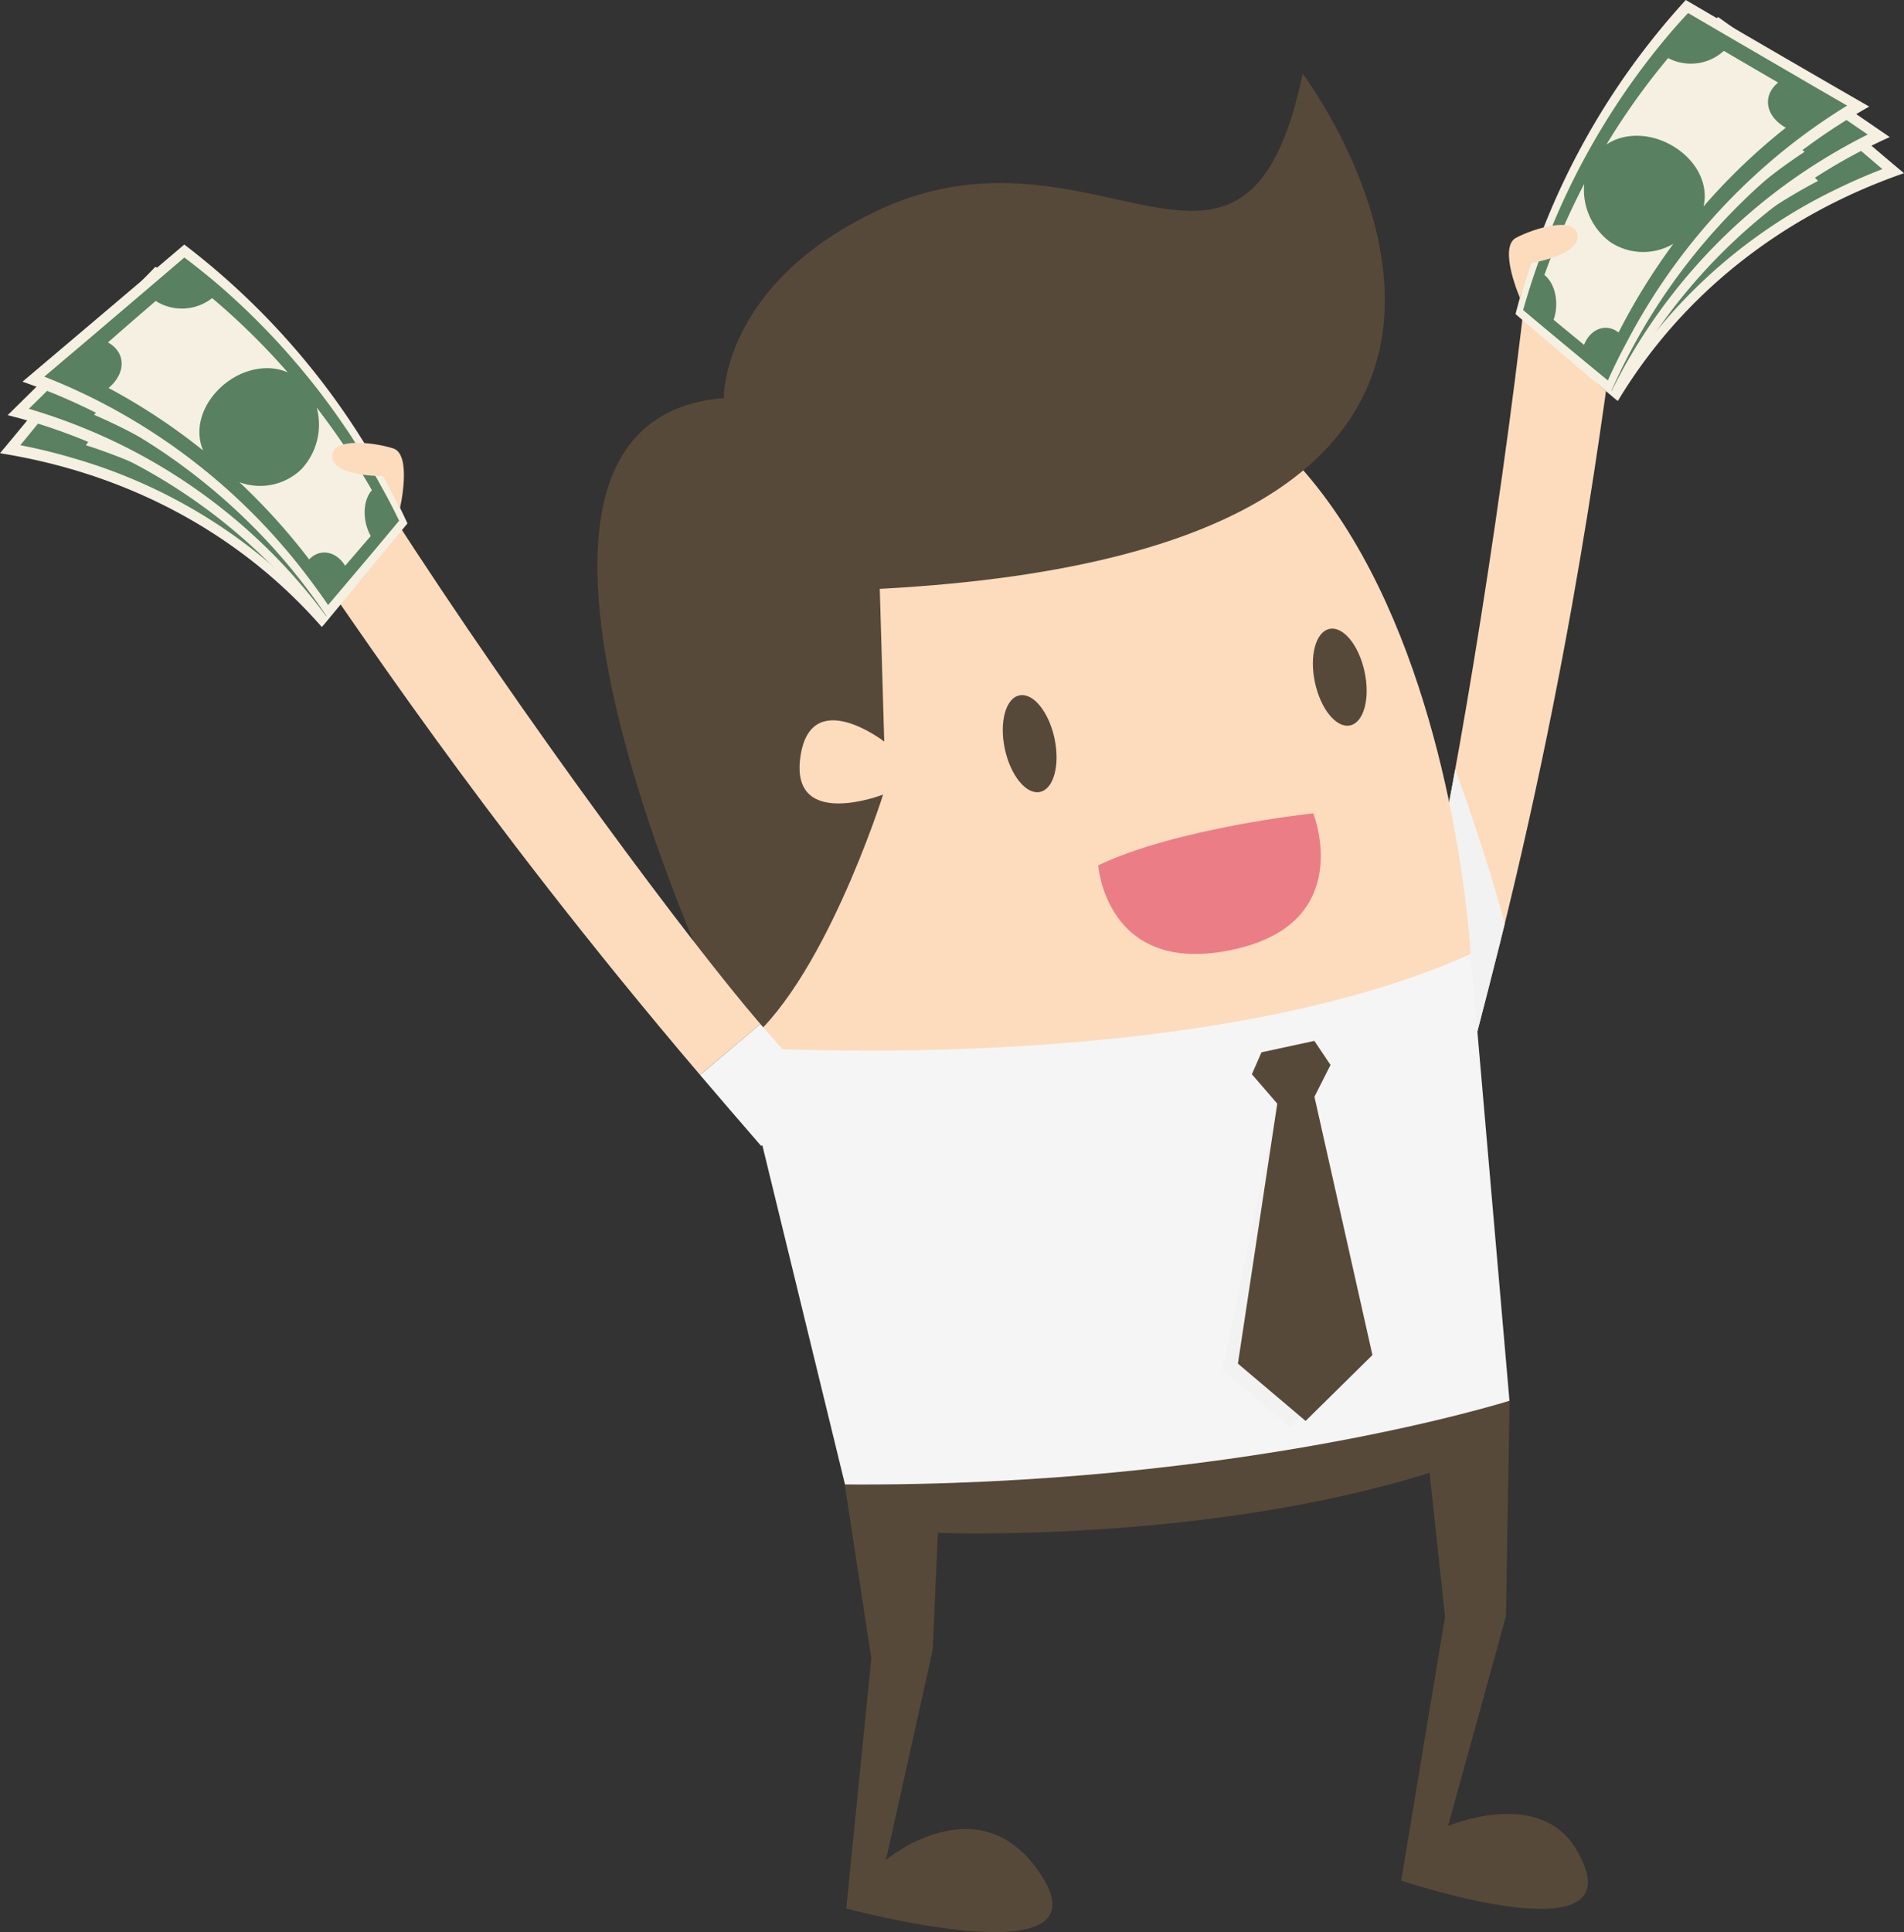 <svg xmlns="http://www.w3.org/2000/svg" viewBox="0 0 303.74 308.13"><rect x="0" y="0" width="303.74" height="308.13" fill="#333333" stroke="none"/><defs><style>.cls-1{isolation:isolate;}.cls-2{fill:#f5f5f5;}.cls-3{fill:#fddcbe;}.cls-4{fill:#f5f0e1;}.cls-5{fill:none;}.cls-6{fill:#598060;}.cls-7,.cls-9{fill:#f2f2f2;}.cls-7{mix-blend-mode:multiply;}.cls-8{fill:#574939;}.cls-10{fill:#eb7d86;}</style></defs><title>finance-man-w-cash</title><g class="cls-1"><g id="Layer_1" data-name="Layer 1"><path class="cls-2" d="M235.52,165.1l-12.69-2.76s1.68-5,4.16-14.71l12.23,3C238.06,155.24,236.84,160.05,235.52,165.1Z"/><path class="cls-3" d="M227,147.63c4.16-16.22,12-62.14,16.53-102.5l14.55,4.35c-1.21,5.67-5.38,47.27-18.85,101.14Z"/><path class="cls-4" d="M279.09,6.12q12.81,11.61,24.65,21.5c-20,6.94-35.72,19.8-45.65,36.33l-7.17-6.08q-3.69-5.17-7.8-10.86A92.19,92.19,0,0,1,279.09,6.12Z"/><path class="cls-5" d="M248.64,42.62a91.23,91.23,0,0,1,8.54-12.4,12.36,12.36,0,0,0,2.6,10.65,8.86,8.86,0,0,0,9.57,3.05,83.14,83.14,0,0,0-10.24,12.34l0-.06c-1.64-2.15-4.19-2.12-5.5.19-1.4-1.92-2.86-3.9-4.36-5.93A7.84,7.84,0,0,0,248.64,42.62Z"/><path class="cls-5" d="M272.27,28.22c-3-3.07-7.28-4.31-10.48-3.21a90.13,90.13,0,0,1,12.44-10.83,8,8,0,0,0,9.07,1q3.69,3.34,7.29,6.52c-3,1.5-3.19,4.77-.61,7.08l.07.06a87.53,87.53,0,0,0-15.14,10.06C276.3,35.56,275.46,31.45,272.27,28.22Z"/><path class="cls-6" d="M252.87,58.48c.65.9,1.28,1.78,1.9,2.66l2.3,2c1-1.63,2-3.22,3-4.78a84.29,84.29,0,0,1,32.49-28c2.5-1.23,5.08-2.37,7.73-3.39q-3.44-2.93-7-6-4.12-3.59-8.36-7.38-3-2.67-6-5.43-3.14,1.95-6.07,4.11a91.19,91.19,0,0,0-25.67,29.19q-1.49,2.67-2.79,5.43l3.61,5C249.73,54.12,251.33,56.34,252.87,58.48Zm19.4-30.26c-3-3.07-7.28-4.31-10.48-3.21a90.13,90.13,0,0,1,12.44-10.83,8,8,0,0,0,9.07,1q3.69,3.34,7.29,6.52c-3,1.5-3.19,4.77-.61,7.08l.07.06a87.53,87.53,0,0,0-15.14,10.06C276.3,35.56,275.46,31.45,272.27,28.22Zm-18.7,28.17c-1.4-1.92-2.86-3.9-4.36-5.93a7.84,7.84,0,0,0-.57-7.84,91.23,91.23,0,0,1,8.54-12.4,12.36,12.36,0,0,0,2.6,10.65,8.86,8.86,0,0,0,9.57,3.05,83.14,83.14,0,0,0-10.24,12.34l0-.06C257.43,54.05,254.88,54.08,253.57,56.39Z"/><path class="cls-4" d="M274.08,2.71q13.95,10,27.39,19.15A90.32,90.32,0,0,0,257.8,63.71l-6.34-5.38L242.82,49A104,104,0,0,1,274.08,2.71Z"/><path class="cls-6" d="M268.81,9.73a103.19,103.19,0,0,0-22.4,33c-.83,1.94-1.6,3.9-2.32,5.9l3.81,4c1.75,1.87,3.46,3.67,5.11,5.42q2.09,2.23,4.07,4.33c1-2,2.05-4,3.18-5.86a90.47,90.47,0,0,1,30.41-31c2.35-1.46,4.78-2.81,7.28-4.07q-3.9-2.65-7.84-5.41-4.61-3.21-9.28-6.54c-2.19-1.55-4.39-3.13-6.6-4.72Q271.43,7.17,268.81,9.73ZM253.59,55.91l-4.66-4.84c1-2.47.63-5.8-1.09-7.51a103.84,103.84,0,0,1,7.37-13.68,11.26,11.26,0,0,0,3.49,9.94,9,9,0,0,0,9.9,1.5,92,92,0,0,0-9.47,13.43l0,0C257.29,52.92,254.74,53.42,253.59,55.91ZM287.46,17c-2.77,1.83-2.55,5.1.36,7.15l.08.05a90.92,90.92,0,0,0-14.13,11.49c1.07-3.37-.25-7.31-3.8-10.07C266.61,23,262.3,22.43,259.25,24a100.1,100.1,0,0,1,11.07-12.55,7.92,7.92,0,0,0,9.05-.18Q283.43,14.2,287.46,17Z"/><path class="cls-4" d="M256.85,62.82q-7-5.8-15.08-12.73A117.76,117.76,0,0,1,268.93,0q14.69,8.61,29.26,17A96.71,96.71,0,0,0,256.85,62.82Z"/><path class="cls-6" d="M264.45,7.67a116.33,116.33,0,0,0-19.53,35.59c-.7,2-1.34,4.1-1.94,6.18,1.33,1.13,2.64,2.22,3.93,3.3l5.31,4.41,4.28,3.53q1.38-3.1,3-6.09a97.25,97.25,0,0,1,28.36-33.16q3.3-2.43,6.81-4.59-4.23-2.43-8.45-4.9l-9.92-5.77-7-4.09C267.61,3.88,266,5.75,264.45,7.67ZM252.7,55l-4.86-4c.91-2.57.31-5.75-1.47-7.15a118.52,118.52,0,0,1,6.35-14.52,10.39,10.39,0,0,0,4.16,9.27,9.48,9.48,0,0,0,10.08.27A100.55,100.55,0,0,0,258.22,53l-.05,0C256.25,51.52,253.73,52.38,252.7,55Zm30.95-41.82c-2.55,2.08-2,5.33,1.16,7.14l.08.05a96.89,96.89,0,0,0-13.13,12.56c.79-3.4-.92-7.17-4.7-9.52-3.59-2.24-7.91-2.32-10.79-.36a111.52,111.52,0,0,1,9.84-13.79A7.81,7.81,0,0,0,275,8.11Q279.34,10.66,283.65,13.16Z"/><path class="cls-3" d="M242.48,47.52s-3.53-8.09-.61-9.61,9.25-3.46,9.78-.49c.58,3.26-7.44,4.55-7.44,4.55Z"/><path class="cls-7" d="M227,147.63c1.39-5.42,3.2-14.17,5.15-24.92,1.86,5.12,5.29,14.93,7.9,24.59-.27,1.11-.54,2.21-.82,3.32-1.16,4.62-2.38,9.43-3.7,14.48l-12.69-2.76S224.51,157.3,227,147.63Z"/><path class="cls-3" d="M234.61,152.15S227.54,16.78,127.89,68.93c0,0-16.27,34.27-10.17,98.07C198,174.7,234.61,152.15,234.61,152.15Z"/><path class="cls-8" d="M207.82,11.78S265,87.31,140.35,93.91l.71,24.35s-11.81-9.1-13.39,2.55,13.21,5.91,13.21,5.91-9.75,30.94-22.72,40.32c0,0-49.6-99.83-2.69-103.55,0,0-.39-18,24.26-29.79C174.89,16.92,198.53,55.68,207.82,11.78Z"/><path class="cls-8" d="M134.76,236.74,139,264.51l-4,39.85s41.7,11.27,31.19-5.18c-9.71-15.19-24.85-2.57-24.85-2.57l7.46-33.53.81-18.63s42.27,1.73,78.44-9.56l2.48,22.92-7,42.1s38.6,12.95,27.91-5C245.54,285,231,291.21,231,291.21l9.24-33.45.58-34.37Z"/><path class="cls-2" d="M234.61,152.15l6.19,71.24s-43.25,13.73-106,13.35l-17-69.74S190.42,172,234.61,152.15Z"/><polygon class="cls-9" points="209.68 166 212.25 169.84 209.69 174.91 216.48 217.08 205.82 227.59 195.02 218.44 203.76 176.01 199.71 171.32 201.24 167.82 209.68 166"/><polygon class="cls-8" points="209.68 166 212.25 169.84 209.69 174.91 218.94 216.1 208.28 226.61 197.48 217.47 203.76 176.01 199.71 171.32 201.24 167.82 209.68 166"/><path class="cls-10" d="M209.5,129.71S187.81,132,175.2,138c0,0,1.23,17.76,21.38,13.47C216.53,147.27,209.5,129.71,209.5,129.71Z"/><path class="cls-2" d="M121.43,182.76l10.13-8.12s-3.74-3.77-10.26-11.33l-9.62,8.12Q116.3,176.86,121.43,182.76Z"/><path class="cls-3" d="M121.3,163.31C110.36,150.63,84,115.41,62,81.26L50.93,91.62c3.6,4.54,24.73,37.54,60.75,79.81Z"/><path class="cls-8" d="M168.22,117.75c.91,4.25-.12,8.08-2.31,8.55s-4.7-2.6-5.61-6.85.12-8.08,2.31-8.55S167.31,113.5,168.22,117.75Z"/><path class="cls-8" d="M217.69,107.14c.91,4.25-.12,8.08-2.31,8.55s-4.7-2.6-5.61-6.85.12-8.07,2.31-8.54S216.78,102.89,217.69,107.14Z"/><path class="cls-4" d="M20.47,46.78Q9.91,60.46,0,72.28C20.89,75.6,38.64,85.48,51.34,100l6-7.25c1.81-3.83,3.73-7.84,5.76-12.06A92.07,92.07,0,0,0,20.47,46.78Z"/><path class="cls-5" d="M56.88,77.34A91.57,91.57,0,0,0,46.29,66.63a12.38,12.38,0,0,1-.69,11,8.85,8.85,0,0,1-8.87,4.69A83.69,83.69,0,0,1,49,92.61l0-.06c1.23-2.42,3.75-2.83,5.44-.79q1.57-3.21,3.25-6.6A7.82,7.82,0,0,1,56.88,77.34Z"/><path class="cls-5" d="M30.33,65.81c2.44-3.55,6.4-5.52,9.75-5a90.49,90.49,0,0,0-14.16-8.47,8,8,0,0,1-8.76,2.55q-3,3.95-6,7.7c3.21.95,4,4.14,1.85,6.87l-.06.07A87.59,87.59,0,0,1,29.6,76.77C27.65,73.75,27.75,69.56,30.33,65.81Z"/><path class="cls-6" d="M59.07,86.31l2.67-5.52C60.56,79.13,59.32,77.52,58,76A91.17,91.17,0,0,0,27.62,51.73c-2.18-1.07-4.41-2.07-6.69-3-1.66,2.17-3.32,4.3-5,6.4-2.33,3-4.65,5.9-6.93,8.74Q6.12,67.53,3.24,71q4.2.81,8.21,2A84.45,84.45,0,0,1,48.37,94.8q2,2,3.82,4.17l1.91-2.32c.46-1,.93-2,1.41-3C56.65,91.31,57.83,88.85,59.07,86.31Zm-28.71-8A87.87,87.87,0,0,0,13.69,71l.05-.07c2.13-2.73,1.37-5.92-1.85-6.86q3-3.77,6-7.71a8,8,0,0,0,8.75-2.55,90.34,90.34,0,0,1,14.16,8.47c-3.35-.51-7.3,1.45-9.75,5C28.51,71.07,28.41,75.27,30.36,78.28ZM49,92.55l0,.06A83.69,83.69,0,0,0,36.73,82.27a8.85,8.85,0,0,0,8.87-4.69,12.38,12.38,0,0,0,.69-11A91.57,91.57,0,0,1,56.88,77.34a7.82,7.82,0,0,0,.82,7.82q-1.68,3.39-3.25,6.6C52.76,89.72,50.24,90.13,49,92.55Z"/><path class="cls-4" d="M24.8,42.54q-12,12.33-23.58,23.67a90.33,90.33,0,0,1,50.36,33.5l5.29-6.41c2.17-3.39,4.46-6.94,6.87-10.69A104,104,0,0,0,24.8,42.54Z"/><path class="cls-6" d="M25,44.6c-1.89,2-3.78,3.89-5.66,5.81q-4,4.1-8,8.07Q8,61.89,4.61,65.19c2.68.8,5.31,1.7,7.88,2.72a90.34,90.34,0,0,1,35.4,25.17q2.18,2.52,4.16,5.21l3.25-5,4.08-6.24,3-4.65Q60.82,79.66,59.09,77A103.09,103.09,0,0,0,31.23,48.52Q28.2,46.45,25,44.6Zm23.7,46.47,0,.05A92.25,92.25,0,0,0,37,79.58a9.08,9.08,0,0,0,9.48-3.22A11.3,11.3,0,0,0,48.17,66a104.91,104.91,0,0,1,9.66,12.17c-1.39,2-1.21,5.34.26,7.58l-3.74,5.59C52.77,89.05,50.18,89,48.72,91.07ZM21.11,51.91a7.92,7.92,0,0,0,8.94-1.41,99.36,99.36,0,0,1,13.1,10.4c-3.27-1-7.41.32-10.26,3.5-3,3.34-3.61,7.44-2,10.58A92.12,92.12,0,0,0,15,66.15l.06-.06c2.5-2.53,2.15-5.79-.9-7.1Q17.61,55.51,21.11,51.91Z"/><path class="cls-4" d="M52.36,98.66Q58.18,91.73,65,83.48A117.83,117.83,0,0,0,29.4,39Q16.45,50,3.59,60.87A96.74,96.74,0,0,1,52.36,98.66Z"/><path class="cls-6" d="M29.41,41.07l-6.15,5.25-8.74,7.44L7.07,60.07c2.55,1,5.06,2.11,7.5,3.31A97.47,97.47,0,0,1,48.34,91q2.07,2.67,4,5.48,1.76-2.06,3.59-4.23,2.18-2.55,4.46-5.28c1.07-1.28,2.17-2.59,3.28-3.93q-1.42-2.93-3-5.74a116.36,116.36,0,0,0-25.5-31.6Q32.36,43.29,29.41,41.07ZM49.32,89.22l0,0A100.49,100.49,0,0,0,38.19,76.9a9.49,9.49,0,0,0,9.87-2.05A10.38,10.38,0,0,0,50.52,65a118,118,0,0,1,8.81,13.17c-1.5,1.7-1.53,4.93-.18,7.31l-4.09,4.75C53.59,87.84,51,87.44,49.32,89.22ZM24.84,48a7.81,7.81,0,0,0,9-.46A110.9,110.9,0,0,1,45.91,59.4c-3.18-1.43-7.41-.58-10.56,2.25-3.3,3-4.32,7-2.94,10.2a97.73,97.73,0,0,0-15.14-10l.08,0c2.77-2.35,2.75-5.65-.13-7.24Q21,51.29,24.84,48Z"/><path class="cls-3" d="M63.8,81.07s2-8.58-1.08-9.56S53,69.73,53,72.75c0,3.31,8.12,3.17,8.12,3.17Z"/></g></g></svg>